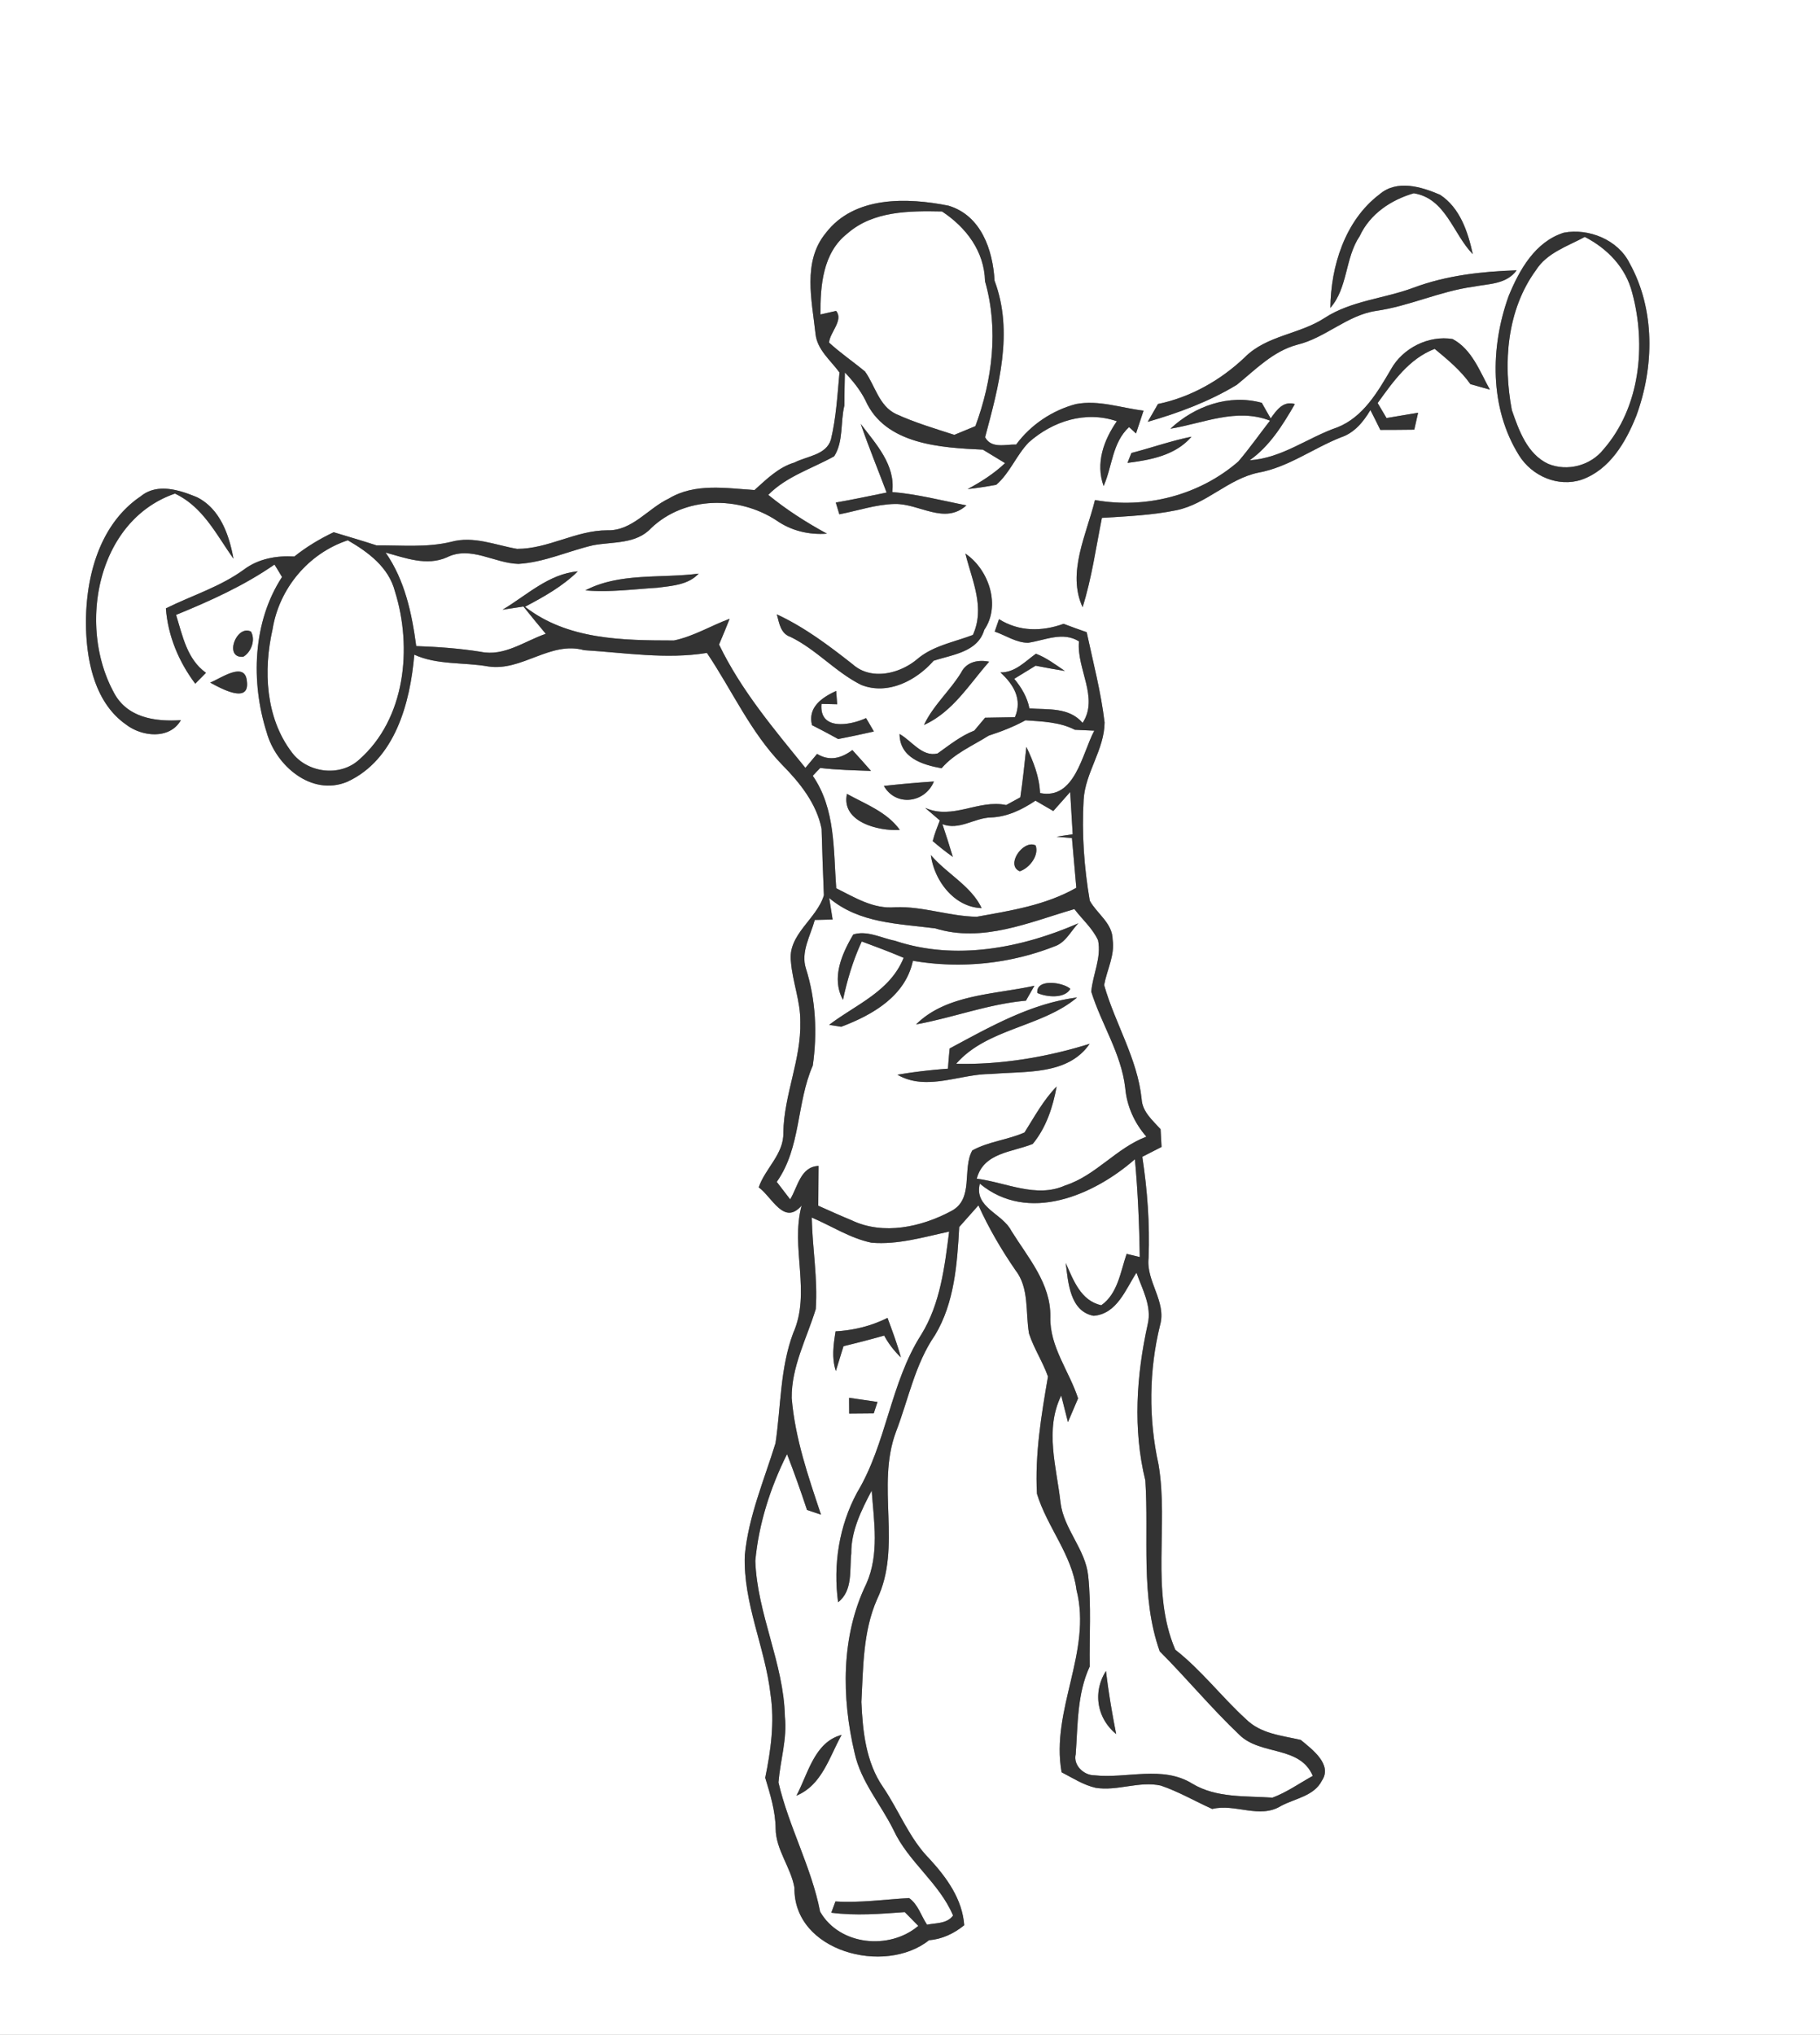 <svg width="328" height="275pt" viewBox="0 0 246 275" xmlns="http://www.w3.org/2000/svg"><rect x="0" y="0" width="246" height="275" fill="#808080" stroke="none"/><g fill="#FFF"><path d="M0 0h246v275H0V0m186.44 26.28c-4.63 3.51-6.57 9.7-6.62 15.33 2.39-2.74 1.96-6.74 3.97-9.71 1.38-2.98 4.21-4.88 7.3-5.78 4.34.69 5.3 5.49 7.98 8.23-.65-3-1.73-6.27-4.43-8.03-2.58-1.1-5.83-2.09-8.2-.04m-74.82 5.21c-3.19 3.86-1.87 9.14-1.39 13.65.23 2.14 2.05 3.57 3.24 5.2-.28 3.04-.45 6.1-1.16 9.07-.64 2.1-3.25 2.23-4.93 3.1-2.16.64-3.77 2.26-5.4 3.72-3.86-.25-8.08-.97-11.58 1.15-2.83 1.33-4.95 4.39-8.32 4.29-4.23 0-7.95 2.51-12.19 2.51-2.95-.51-5.89-1.79-8.92-.95-3.31.8-6.71.44-10.07.48-1.92-.63-3.87-1.19-5.8-1.78-1.88.9-3.68 1.97-5.31 3.28-2.39-.14-4.85.29-6.8 1.75-3.21 2.35-7.04 3.51-10.57 5.26.28 3.72 1.74 7.21 3.97 10.18.49-.49.97-.98 1.45-1.47-2.57-1.84-3.16-5-4.04-7.83 4.62-1.89 9.18-3.94 13.3-6.8.35.55.69 1.12 1.02 1.68-3.98 6.09-4.23 14.2-2.08 20.98 1.24 4.52 6.06 8.7 10.89 6.7 6.48-2.98 8.51-10.68 9.07-17.18 3.11 1.42 6.68 1 10 1.59 4.57.69 8.38-3.48 12.95-2.2 5.52.34 11.1 1.27 16.6.37 3.38 5.02 5.89 10.72 10.16 15.11 2.39 2.42 4.67 5.25 5.34 8.67.09 2.99.18 5.98.31 8.98-.98 3.26-4.95 5.3-4.45 9.02.22 2.71 1.29 5.3 1.26 8.05.14 5.13-2.22 9.9-2.29 15.02.07 2.89-2.45 4.8-3.33 7.38 1.8 1.29 3.41 5.23 5.8 2.46-1.54 5.71 1.32 11.74-1.15 17.26-1.77 4.76-1.64 9.9-2.38 14.86-1.54 4.99-3.65 9.89-4.15 15.13-.24 6.48 2.76 12.48 3.48 18.83.56 3.75.04 7.57-.72 11.25.68 2.25 1.38 4.51 1.41 6.88.03 2.88 2.06 5.21 2.54 7.99-.13 8.64 12.21 11.85 18.19 7.09 1.79-.15 3.38-.91 4.76-2.03-.26-3.53-2.37-6.43-4.67-8.94-2.76-2.78-4.13-6.53-6.3-9.72-2.32-3.35-2.76-7.56-2.93-11.51.25-4.67.2-9.53 2.12-13.88 3.41-7.12-.17-15.31 2.55-22.62 1.69-4.39 2.57-9.16 5.28-13.08 2.63-4.37 3-9.64 3.27-14.61.87-.97 1.74-1.95 2.6-2.93 1.38 3.06 3.08 5.96 4.98 8.73 1.93 2.45 1.35 5.73 1.86 8.61.66 2.01 1.85 3.8 2.56 5.8-.9 5.23-1.78 10.5-1.49 15.84 1.37 4.5 4.73 8.21 5.34 12.98 2.14 8.38-3.51 16.23-2.01 24.66 1.49.77 2.94 1.72 4.6 2.1 2.94.48 5.89-.95 8.81-.3 2.42.82 4.63 2.12 6.95 3.16 3.12-.77 6.39 1.39 9.3-.41 1.88-1.01 4.47-1.33 5.52-3.41 1.47-2.19-1.31-4.23-2.85-5.51-2.58-.6-5.4-.82-7.4-2.8-3.3-3.01-6.02-6.62-9.56-9.39-3.38-7.89-.87-16.78-2.27-25.05-1.36-6.16-1.3-12.69.21-18.81.91-3.2-1.92-5.92-1.55-9.1.17-4.57-.16-9.14-.85-13.66.87-.45 1.73-.89 2.6-1.33-.03-.6-.09-1.8-.13-2.4-1.07-1.19-2.46-2.34-2.56-4.07-.56-5.47-3.59-10.2-5.07-15.41.37-2.04 1.47-4.02 1.15-6.14-.02-2.24-2.1-3.47-3.09-5.26-.77-4.5-1.1-9.1-.83-13.66.22-3.67 2.81-6.76 2.83-10.44-.49-4.12-1.55-8.14-2.42-12.19-1.05-.36-2.09-.74-3.12-1.13-2.96 1.06-6.01 1.07-8.73-.63l-.58 1.68c1.49.51 2.9 1.51 4.52 1.51 2.3-.34 4.68-1.56 6.87-.19-.35 3.71 2.73 7.61.49 11.02-1.86-2.16-4.68-1.76-7.19-1.96-.29-1.52-1.08-2.82-2.05-4 .96-.59 1.92-1.18 2.89-1.77 1.31.26 2.63.5 3.95.71-1.26-.85-2.48-1.78-3.91-2.33-1.49 1.07-2.81 2.55-4.8 2.53 1.77 1.61 3.01 3.63 1.96 6.05-1.35.03-2.69.05-4.03.07-.37.44-1.1 1.3-1.46 1.74-1.84.72-3.37 1.96-4.96 3.09-2.09.52-3.5-1.72-5.14-2.63.02 3.21 3.07 4.16 5.68 4.63 1.72-2.01 4.19-3.03 6.37-4.41 1.71-.55 3.39-1.21 4.97-2.07 2.27.16 4.6.22 6.68 1.28l2.62.12c-1.66 3.11-2.6 9.38-7.33 8.43-.09-2.21-.91-4.27-1.85-6.24-.25 2.28-.48 4.56-.82 6.82-.47.26-1.43.78-1.91 1.04-3.79-.79-7.23 2.06-10.95.38.49.43 1.48 1.28 1.98 1.7-.35.92-.72 1.83-.96 2.79.87.75 1.78 1.47 2.72 2.14-.45-1.49-.91-2.97-1.41-4.43 2.25.89 4.31-.84 6.54-.9 2.23-.08 4.22-1.05 6.04-2.27.6.35 1.81 1.05 2.41 1.4.57-.64 1.71-1.93 2.28-2.57.08 1.43.25 4.28.34 5.71-.55.08-1.64.24-2.18.33.52.04 1.56.13 2.08.18.2 2.24.4 4.48.59 6.72-4.13 2.36-8.85 3.09-13.46 3.92-3.7-.06-7.27-1.43-11.01-1.29-2.94.28-5.46-1.31-7.98-2.56-.39-5.18-.08-10.71-3.17-15.2.33-.36.66-.71 1.01-1.06 2.27.27 4.57.31 6.86.4-.83-.95-1.67-1.89-2.52-2.82-1.46 1.09-3.06 1.56-4.77.52-.53.63-1.05 1.26-1.58 1.89-4.28-5.29-8.69-10.49-11.67-16.67.49-1.15.97-2.31 1.43-3.48-2.53.93-4.87 2.38-7.53 2.93-6.92-.01-14.38-.08-20.13-4.56 2.54-1.33 5.08-2.76 7.14-4.78-3.95.34-6.91 3.25-10.17 5.18.94-.15 1.88-.29 2.82-.43.99 1.24 2 2.47 3.02 3.69-2.85.98-5.62 3.1-8.79 2.43-2.89-.46-5.8-.67-8.72-.77-.59-4.43-1.54-8.91-4.14-12.64 2.67.73 5.55 1.85 8.27.65 3.24-1.62 6.41.8 9.69.88 3.49-.21 6.71-1.73 10.09-2.52 2.7-.5 5.81-.12 7.85-2.32 4.55-4.33 11.85-4.38 16.95-1.02 2.01 1.4 4.37 1.95 6.81 1.78-2.79-1.52-5.47-3.23-7.94-5.25 2.49-2.52 5.9-3.53 8.91-5.21 1.28-1.98.83-4.62 1.38-6.86.01-1.49.03-2.98.07-4.47 1.07 1.12 2.05 2.34 2.76 3.73 2.64 6.02 10.21 6.44 15.89 6.7 1 .61 2 1.22 3 1.82-1.5 1.43-3.25 2.54-5.06 3.51 1.29-.14 2.58-.34 3.87-.58 1.84-1.59 2.71-3.99 4.39-5.73 3.25-2.88 7.68-4.31 11.91-2.86-1.78 2.57-2.9 5.66-1.79 8.76 1.19-2.67 1.15-5.85 3.44-7.97l.94.86c.34-1.03.68-2.06 1.02-3.08-3.03-.36-6.08-1.48-9.14-.89-3.2.85-6.12 2.8-8.08 5.47-1.46-.04-3.33.6-4.2-.98 1.83-6.86 3.89-14.23 1.28-21.16-.23-4.16-1.81-8.81-6.22-10.14-5.59-1.12-12.74-1.34-16.59 3.69m99.75-.04c-3.87 1.22-6.01 5.03-7.45 8.55-2.5 6.93-2.6 15.14 1.4 21.54 1.74 2.8 5.29 4.36 8.49 3.28 3.78-1.35 5.94-5.06 7.35-8.59 2.44-6.61 2.58-14.38-.89-20.65-1.58-3.19-5.55-4.77-8.9-4.13m-20.33 7.44c-3.96 1.48-8.37 1.73-11.98 4.07-3.4 2.24-7.86 2.35-10.82 5.34-3.25 3.09-7.31 5.39-11.72 6.3-.35.6-1.04 1.81-1.39 2.41 4.18-1.2 8.31-2.74 12.04-5 2.54-2.06 4.89-4.54 8.17-5.42 3.82-.92 6.73-3.98 10.64-4.57 4.5-.64 8.65-2.66 13.16-3.27 2.06-.41 4.46-.3 5.86-2.22-4.73.16-9.5.69-13.96 2.36m-3.03 11.02c-1.8 3.07-3.76 6.46-7.23 7.84-4.02 1.38-7.5 4.18-11.86 4.45 2.71-1.92 4.46-4.76 6.1-7.59-1.58-.47-2.46.81-3.27 1.94-.41-.7-.81-1.41-1.2-2.11-4.43-1.22-9.08.44-12.35 3.5 4.48-.74 8.93-2.85 13.46-1.09-1.43 1.84-2.77 3.75-4.28 5.52-5.27 4.58-12.53 6.44-19.38 5.21-1.13 4.63-3.82 9.84-1.67 14.48 1.24-3.94 1.8-8.03 2.61-12.07 3.36-.21 6.75-.35 10.06-1.03 4.06-.83 7.02-4.24 11.08-5.08 4.05-.73 7.39-3.28 11.16-4.77 1.82-.6 3.04-2.09 3.99-3.69.46.89.9 1.78 1.34 2.68 1.53 0 3.06-.01 4.59-.03.17-.76.34-1.53.52-2.29l-4.27.72c-.3-.51-.9-1.52-1.2-2.03 2.09-2.89 4.24-5.99 7.71-7.32 1.74 1.44 3.51 2.9 4.83 4.77.88.25 1.75.5 2.63.74-1.36-2.45-2.42-5.45-5.04-6.84-3.23-.54-6.75 1.23-8.33 4.09m-71.67 7.38c1.08 3.13 2.34 6.19 3.5 9.28-2.29.46-4.57.95-6.87 1.35l.48 1.59c2.5-.48 4.94-1.35 7.5-1.4 3.32-.06 6.71 2.86 9.68.19-3.34-.65-6.63-1.52-10.03-1.8.47-3.66-2.22-6.51-4.26-9.21m36.59 3.93c-.14.33-.4 1-.53 1.34 3.13-.4 6.48-1.01 8.65-3.54-2.76.56-5.41 1.5-8.12 2.2m-133.9 5.85c-5.75 3.87-7.57 11.32-7.4 17.88.13 4.71 1.31 10.12 5.42 12.98 2.13 1.64 5.89 2.05 7.4-.6-3.52.23-7.35-.34-9.11-3.83-4.85-8.99-2.23-23.16 8.31-26.79 3.81 1.8 5.59 5.55 7.91 8.8-.58-3.2-1.8-6.73-4.91-8.3-2.38-.99-5.38-1.97-7.62-.14m111.46 7.75c.89 3.63 2.7 7.28 1.01 10.99-2.52.97-5.32 1.44-7.45 3.21-2.34 2.02-6.25 3.01-8.77.78-3.23-2.54-6.53-5.03-10.28-6.77.33 1.17.49 2.58 1.83 3.04 3.51 1.7 6.11 4.77 9.59 6.5 3.57 1.41 7.42-.58 9.77-3.27 2.53-.83 5.97-1.16 6.85-4.18 2.27-3.32.59-8.17-2.55-10.3m-51.37 4.97c3.25.29 6.5-.16 9.75-.36 1.95-.26 4.15-.37 5.57-1.91-5.08.68-10.67-.17-15.32 2.27m-46.24 8.97c1.08-.62 1.69-2.29 1.04-3.4-1.97-.99-3.71 3.65-1.04 3.4m97.05 2.11c-1.52 2.49-3.8 4.46-5.04 7.11 3.89-1.76 6.09-5.47 8.81-8.55-1.46-.3-3.04 0-3.77 1.44M28.41 92.25c1.35.74 5.38 3 4.96-.19-.25-2.77-3.58-.34-4.96.19m81.35 5.76c1.19.6 2.36 1.22 3.53 1.87 1.62-.31 3.23-.66 4.83-1.02-.26-.45-.79-1.36-1.06-1.81-2.16 1-6.36 1.74-6.02-1.92l2.12.05-.14-1.8c-1.93.89-3.87 2.21-3.26 4.63m9.71 8.21c1.63 2.84 5.56 2.31 6.76-.6-2.26.15-4.51.35-6.76.6m-4.99 1.07c-.82 3.81 4.29 5.06 7.14 4.87-1.71-2.41-4.64-3.48-7.14-4.87m23.36 10.46c1.29-.41 2.63-2.13 2.14-3.49-1.67-.84-4.12 2.68-2.14 3.49m-12.02-2.19c.45 3.44 3.14 7.05 6.86 7.17-1.38-2.97-4.74-4.67-6.86-7.17z"/><path d="M114.5 31.59c3.5-3.1 8.42-3.1 12.83-3.01 3.26 2.15 5.72 5.39 5.81 9.43 1.86 6.47 1 13.35-1.3 19.58-.95.39-1.9.78-2.85 1.18-2.67-.86-5.36-1.66-7.91-2.83-2.28-1.1-2.8-3.83-4.16-5.73-1.6-1.33-3.33-2.5-4.86-3.91.09-1.36 2-3.04.95-4.28-.53.12-1.59.36-2.11.48-.04-3.85.31-8.33 3.6-10.91zM207.61 36.51c1.48-2.35 4.28-3.23 6.6-4.49 3.06 1.57 5.55 4.15 6.41 7.56 1.91 7.07 1.07 15.48-3.89 21.16-1.74 2.19-4.89 3.02-7.47 1.95-2.83-1.32-3.96-4.52-4.91-7.26-1.21-6.37-.68-13.54 3.26-18.92zM36.84 85.05c.89-5.52 4.85-10.27 10.17-12.03 2.76 1.6 5.52 3.63 6.37 6.9 2.38 7.6 1.44 17.24-4.85 22.76-2.62 2.38-7.07 1.78-9.13-1.06-3.52-4.67-3.81-11.05-2.56-16.57zM126.42 125.47c6.38 1.98 12.73-.84 18.8-2.61 1.06 1.4 2.46 2.6 3.2 4.22.48 2.35-.72 4.62-.92 6.94 1.36 4.39 4.06 8.36 4.59 13.01.22 2.47 1.24 4.73 2.86 6.59-4.08 1.54-6.83 5.26-11 6.6-3.9 1.75-8-.43-11.93-.92.94-3.55 4.77-3.56 7.57-4.7 1.82-2.2 2.73-5 3.23-7.76-1.78 1.82-2.99 4.07-4.34 6.21-2.27 1.01-4.85 1.21-7.06 2.43-1.41 2.51.28 6.58-2.86 8.2-4.02 2.15-9.16 3.29-13.45 1.24-1.52-.62-3.01-1.31-4.51-1.97.01-1.8.03-3.59.04-5.38-2.46.11-2.8 2.85-3.84 4.52-.45-.59-1.35-1.77-1.81-2.36 3.3-4.67 2.64-10.63 4.87-15.72.62-4.35.41-8.88-.92-13.09-.74-2.27.61-4.46 1.19-6.59.6-.01 1.81-.04 2.41-.06-.12-.72-.35-2.18-.46-2.9 4.09 3.44 9.35 3.45 14.34 4.1m-5.46 1.67c-1.83-.36-3.78-1.44-5.63-.84-1.55 2.63-2.99 5.89-1.39 8.83.58-2.71 1.37-5.37 2.54-7.89 1.9.71 3.8 1.41 5.66 2.21-1.84 4.56-6.45 6.3-10.07 9.06.4.06 1.22.19 1.62.26 4.21-1.58 8.7-4.14 9.7-8.92 6.52 1.12 13.31.41 19.45-2.07 1.31-.61 1.96-2.02 2.92-3-7.7 3.36-16.64 5.09-24.8 2.36m2.86 11.31c4.99-.91 9.78-2.76 14.85-3.21.28-.5.86-1.51 1.15-2.02-5.38 1.2-11.88 1.14-16 5.23m16.39-4.25c1.27.57 3.71.79 4.46-.56-1.01-.91-4.67-1.41-4.46.56m-11.85 7.5c-.09.91-.17 1.82-.23 2.73-2.29.17-4.57.43-6.83.82 3.98 2.29 8.47-.14 12.69-.1 4.57-.42 10.34.22 13.29-4.08-5.8 1.82-12.07 2.85-18.04 2.7 4.17-4.8 11.56-4.93 16.34-8.96-6.25.8-11.77 3.97-17.22 6.89z"/><path d="M132.44 159.97c6.52 5.41 15.39 1.58 20.96-3.3.4 4.4.59 8.81.66 13.22-.45-.11-1.34-.32-1.78-.43-.83 2.41-1.19 5.37-3.42 6.94-2.77-.58-3.8-3.43-4.81-5.71.32 2.61.56 6.54 3.77 7.14 3.16-.26 4.31-3.55 5.79-5.83.77 2.23 2.11 4.52 1.52 6.97-1.53 6.91-2.02 14.19-.32 21.12.5 7.71-.69 15.63 1.94 23.08 3.66 3.67 6.98 7.69 10.74 11.26 2.85 2.86 8.21 1.45 9.95 5.58-1.81 1-3.51 2.22-5.45 2.94-3.64-.25-7.58.07-10.83-1.89-4.03-2.5-8.85-.65-13.25-1.13-1.42 0-2.88-1.36-2.51-2.86.29-3.97.18-8.15 1.89-11.84-.06-4.11.23-8.22-.21-12.31-.39-3.57-3.29-6.27-3.73-9.82-.53-4.8-2.18-9.87.09-14.49l.91 3.59c.34-.8 1.03-2.41 1.37-3.21-1.2-3.7-3.87-6.99-3.75-11.05.07-4.49-3.04-8-5.27-11.59-1.21-2.38-5.07-3.13-4.26-6.38m18.43 74.39c-.56-2.83-1.04-5.67-1.38-8.53-1.81 2.84-1.24 6.39 1.38 8.53zM109.72 164.55c2.68 1.14 5.19 2.8 8.07 3.4 3.57.3 7.05-.76 10.5-1.5-.61 4.76-1.19 9.75-3.77 13.92-4.19 6.55-4.68 14.72-8.69 21.37-2.42 4.5-3.24 9.75-2.55 14.8 2.03-1.58 1.53-4.35 1.78-6.59-.03-3.06 1.37-5.86 2.76-8.5.31 4.19 1.05 8.63-.73 12.61-3.43 7.06-3.35 15.35-1.58 22.85.84 3.87 3.53 6.91 5.25 10.39 2 4.33 6.19 7.15 8.06 11.58-.83 1.13-2.29.99-3.52 1.24-.8-1.19-1.2-2.74-2.43-3.6-3.31.19-6.62.67-9.95.46l-.56 1.52c3.31.43 6.62.16 9.93-.08.46.46 1.38 1.4 1.83 1.86-3.91 3.32-10.66 2.65-13.27-1.92-1.18-6.04-4.24-11.48-5.63-17.47.24-2.97 1.19-5.87.87-8.88-.15-7.23-3.75-13.87-4-21.06.46-5.02 2.04-9.93 4.29-14.43.96 2.49 1.86 5.01 2.7 7.55.47.16 1.42.47 1.89.63-1.72-5.14-3.51-10.31-3.96-15.75-.05-4.25 2.04-8.07 3.25-12.03.29-4.13-.46-8.24-.54-12.37m3.22 15.38c-.28 1.78-.55 3.61.04 5.36.26-.84.77-2.51 1.03-3.35 1.84-.45 3.67-.92 5.5-1.44.59 1.1 1.35 2.08 2.26 2.95-.5-1.82-1.16-3.58-1.81-5.34-2.19 1.1-4.57 1.68-7.02 1.82m1.84 11.11c.83-.01 2.49-.02 3.32-.03.13-.38.38-1.15.51-1.54-1.28-.19-2.56-.37-3.84-.56 0 .71.01 1.42.01 2.13m-7.13 51.64c3.46-1.43 4.44-5.23 6.11-8.21-3.67.96-4.54 5.26-6.11 8.21z"/></g><g fill="#333"><path d="M186.44 26.28c2.37-2.05 5.62-1.06 8.2.04 2.7 1.76 3.78 5.03 4.43 8.03-2.68-2.74-3.64-7.54-7.98-8.23-3.09.9-5.92 2.8-7.3 5.78-2.01 2.97-1.58 6.97-3.97 9.71.05-5.63 1.99-11.82 6.62-15.33zM111.62 31.49c3.85-5.03 11-4.81 16.59-3.69 4.41 1.33 5.99 5.98 6.22 10.14 2.61 6.93.55 14.3-1.28 21.16.87 1.58 2.74.94 4.2.98 1.96-2.67 4.88-4.62 8.08-5.47 3.06-.59 6.11.53 9.14.89-.34 1.02-.68 2.05-1.02 3.08l-.94-.86c-2.29 2.12-2.25 5.3-3.44 7.97-1.11-3.1.01-6.19 1.79-8.76-4.23-1.45-8.66-.02-11.91 2.86-1.68 1.74-2.55 4.14-4.39 5.73-1.29.24-2.58.44-3.87.58 1.81-.97 3.56-2.08 5.06-3.51-1-.6-2-1.21-3-1.82-5.68-.26-13.25-.68-15.89-6.7-.71-1.39-1.69-2.61-2.76-3.73-.04 1.49-.06 2.98-.07 4.47-.55 2.24-.1 4.88-1.38 6.86-3.01 1.68-6.42 2.69-8.91 5.21 2.47 2.02 5.15 3.73 7.94 5.25-2.44.17-4.8-.38-6.81-1.78-5.1-3.36-12.4-3.31-16.95 1.02-2.04 2.2-5.15 1.82-7.85 2.32-3.38.79-6.6 2.31-10.09 2.52-3.28-.08-6.45-2.5-9.69-.88-2.72 1.2-5.6.08-8.27-.65 2.6 3.73 3.55 8.21 4.14 12.64 2.92.1 5.83.31 8.72.77 3.17.67 5.94-1.45 8.79-2.43-1.02-1.22-2.03-2.45-3.02-3.69-.94.14-1.88.28-2.82.43 3.26-1.93 6.22-4.84 10.17-5.18-2.06 2.02-4.6 3.45-7.14 4.78 5.75 4.48 13.21 4.55 20.13 4.56 2.66-.55 5-2 7.53-2.93-.46 1.17-.94 2.33-1.43 3.48 2.98 6.18 7.39 11.38 11.67 16.67.53-.63 1.05-1.26 1.58-1.89 1.71 1.04 3.31.57 4.77-.52.85.93 1.69 1.87 2.52 2.82-2.29-.09-4.59-.13-6.86-.4-.35.35-.68.7-1.01 1.06 3.09 4.49 2.78 10.02 3.17 15.2 2.52 1.25 5.04 2.84 7.98 2.56 3.74-.14 7.31 1.23 11.01 1.29 4.61-.83 9.33-1.56 13.46-3.92-.19-2.24-.39-4.48-.59-6.72-.52-.05-1.56-.14-2.08-.18.54-.09 1.63-.25 2.18-.33-.09-1.43-.26-4.28-.34-5.71-.57.64-1.71 1.93-2.28 2.57-.6-.35-1.81-1.05-2.41-1.4-1.82 1.22-3.81 2.19-6.04 2.27-2.23.06-4.29 1.79-6.54.9.5 1.46.96 2.94 1.41 4.43-.94-.67-1.85-1.39-2.72-2.14.24-.96.61-1.87.96-2.79-.5-.42-1.49-1.27-1.98-1.7 3.72 1.68 7.16-1.17 10.95-.38.48-.26 1.44-.78 1.91-1.04.34-2.26.57-4.54.82-6.82.94 1.97 1.76 4.03 1.85 6.24 4.73.95 5.67-5.32 7.33-8.43l-2.62-.12c-2.08-1.06-4.41-1.12-6.68-1.28-1.58.86-3.26 1.52-4.97 2.07-2.18 1.38-4.65 2.4-6.37 4.41-2.61-.47-5.66-1.42-5.68-4.63 1.64.91 3.05 3.15 5.14 2.63 1.59-1.13 3.12-2.37 4.96-3.09.36-.44 1.09-1.3 1.46-1.74 1.34-.02 2.68-.04 4.03-.07 1.05-2.42-.19-4.44-1.96-6.05 1.99.02 3.31-1.46 4.8-2.53 1.43.55 2.65 1.48 3.91 2.33-1.32-.21-2.64-.45-3.95-.71-.97.59-1.93 1.18-2.89 1.77.97 1.18 1.76 2.48 2.05 4 2.51.2 5.33-.2 7.19 1.96 2.24-3.41-.84-7.31-.49-11.02-2.19-1.37-4.57-.15-6.87.19-1.62 0-3.03-1-4.52-1.51l.58-1.68c2.72 1.7 5.77 1.69 8.73.63 1.03.39 2.07.77 3.12 1.13.87 4.05 1.93 8.07 2.42 12.19-.02 3.68-2.61 6.77-2.83 10.44-.27 4.56.06 9.16.83 13.66.99 1.79 3.07 3.02 3.09 5.26.32 2.12-.78 4.1-1.15 6.14 1.48 5.21 4.51 9.94 5.07 15.41.1 1.73 1.49 2.88 2.56 4.07.04.6.1 1.8.13 2.4-.87.44-1.73.88-2.6 1.33.69 4.52 1.02 9.09.85 13.66-.37 3.18 2.46 5.9 1.55 9.1-1.51 6.12-1.57 12.65-.21 18.81 1.4 8.27-1.11 17.16 2.27 25.05 3.54 2.77 6.26 6.38 9.56 9.39 2 1.98 4.82 2.2 7.4 2.8 1.54 1.28 4.32 3.32 2.85 5.51-1.05 2.08-3.64 2.4-5.52 3.41-2.91 1.8-6.18-.36-9.3.41-2.32-1.04-4.53-2.34-6.95-3.16-2.92-.65-5.87.78-8.81.3-1.66-.38-3.11-1.33-4.6-2.1-1.5-8.43 4.15-16.28 2.01-24.66-.61-4.77-3.97-8.48-5.34-12.98-.29-5.34.59-10.61 1.49-15.84-.71-2-1.9-3.79-2.56-5.8-.51-2.88.07-6.16-1.86-8.61-1.9-2.77-3.6-5.67-4.98-8.73-.86.98-1.73 1.96-2.6 2.93-.27 4.97-.64 10.24-3.27 14.61-2.71 3.92-3.59 8.69-5.28 13.08-2.72 7.31.86 15.5-2.55 22.62-1.92 4.35-1.87 9.21-2.12 13.88.17 3.95.61 8.16 2.93 11.51 2.17 3.19 3.54 6.94 6.3 9.72 2.3 2.51 4.41 5.41 4.67 8.94-1.38 1.12-2.97 1.88-4.76 2.03-5.98 4.76-18.32 1.55-18.19-7.09-.48-2.78-2.51-5.11-2.54-7.99-.03-2.37-.73-4.63-1.41-6.88.76-3.68 1.28-7.5.72-11.25-.72-6.35-3.72-12.35-3.48-18.83.5-5.24 2.61-10.14 4.15-15.13.74-4.96.61-10.1 2.38-14.86 2.47-5.52-.39-11.55 1.15-17.26-2.39 2.77-4-1.17-5.8-2.46.88-2.58 3.4-4.49 3.33-7.38.07-5.12 2.43-9.89 2.29-15.02.03-2.75-1.04-5.34-1.26-8.05-.5-3.72 3.47-5.76 4.45-9.02-.13-3-.22-5.99-.31-8.98-.67-3.42-2.95-6.25-5.34-8.67-4.27-4.39-6.78-10.09-10.16-15.11-5.5.9-11.08-.03-16.6-.37-4.57-1.28-8.38 2.89-12.95 2.2-3.32-.59-6.89-.17-10-1.59-.56 6.5-2.59 14.2-9.07 17.18-4.83 2-9.65-2.18-10.89-6.7-2.15-6.78-1.9-14.89 2.08-20.98-.33-.56-.67-1.13-1.02-1.68-4.12 2.86-8.68 4.91-13.3 6.8.88 2.83 1.47 5.99 4.04 7.83-.48.49-.96.98-1.45 1.47-2.23-2.97-3.69-6.46-3.97-10.18 3.53-1.75 7.36-2.91 10.57-5.26 1.95-1.46 4.41-1.89 6.8-1.75 1.63-1.31 3.43-2.38 5.31-3.28 1.93.59 3.88 1.15 5.8 1.78 3.36-.04 6.76.32 10.07-.48 3.03-.84 5.97.44 8.92.95 4.24 0 7.96-2.51 12.19-2.51 3.37.1 5.49-2.96 8.32-4.29 3.5-2.12 7.72-1.4 11.58-1.15 1.63-1.46 3.24-3.08 5.4-3.72 1.68-.87 4.29-1 4.93-3.1.71-2.97.88-6.03 1.16-9.07-1.19-1.63-3.01-3.06-3.24-5.2-.48-4.51-1.8-9.79 1.39-13.65m2.88.1c-3.29 2.58-3.64 7.06-3.6 10.91.52-.12 1.58-.36 2.11-.48 1.05 1.24-.86 2.92-.95 4.28 1.53 1.41 3.26 2.58 4.86 3.91 1.36 1.9 1.88 4.63 4.16 5.73 2.55 1.17 5.24 1.97 7.91 2.83.95-.4 1.9-.79 2.85-1.18 2.3-6.23 3.16-13.11 1.3-19.58-.09-4.04-2.55-7.28-5.81-9.43-4.41-.09-9.33-.09-12.83 3.01M36.84 85.05c-1.25 5.52-.96 11.9 2.56 16.57 2.06 2.84 6.51 3.44 9.13 1.06 6.29-5.52 7.23-15.16 4.85-22.76-.85-3.27-3.61-5.3-6.37-6.9-5.32 1.76-9.28 6.51-10.17 12.03m89.58 40.42c-4.99-.65-10.25-.66-14.34-4.1.11.72.34 2.18.46 2.9-.6.02-1.81.05-2.41.06-.58 2.13-1.93 4.32-1.19 6.59 1.33 4.21 1.54 8.74.92 13.09-2.23 5.09-1.57 11.05-4.87 15.72.46.59 1.36 1.77 1.81 2.36 1.04-1.67 1.38-4.41 3.84-4.52-.01 1.79-.03 3.58-.04 5.38 1.5.66 2.99 1.35 4.51 1.97 4.29 2.05 9.43.91 13.45-1.24 3.14-1.62 1.45-5.69 2.86-8.2 2.21-1.22 4.79-1.42 7.06-2.43 1.35-2.14 2.56-4.39 4.34-6.21-.5 2.76-1.41 5.56-3.23 7.76-2.8 1.14-6.63 1.15-7.57 4.7 3.93.49 8.03 2.67 11.93.92 4.17-1.34 6.92-5.06 11-6.6-1.62-1.86-2.64-4.12-2.86-6.59-.53-4.65-3.23-8.62-4.59-13.01.2-2.32 1.4-4.59.92-6.94-.74-1.62-2.14-2.82-3.2-4.22-6.07 1.77-12.42 4.59-18.8 2.61m6.02 34.5c-.81 3.25 3.05 4 4.26 6.38 2.23 3.59 5.34 7.1 5.27 11.59-.12 4.06 2.55 7.35 3.75 11.05-.34.8-1.03 2.41-1.37 3.21l-.91-3.59c-2.27 4.62-.62 9.69-.09 14.49.44 3.55 3.34 6.25 3.73 9.82.44 4.09.15 8.2.21 12.31-1.71 3.69-1.6 7.87-1.89 11.84-.37 1.5 1.09 2.86 2.51 2.86 4.4.48 9.22-1.37 13.25 1.13 3.25 1.96 7.19 1.64 10.83 1.89 1.94-.72 3.64-1.94 5.45-2.94-1.74-4.13-7.1-2.72-9.95-5.58-3.76-3.57-7.08-7.59-10.74-11.26-2.63-7.45-1.44-15.37-1.94-23.08-1.7-6.93-1.21-14.21.32-21.12.59-2.45-.75-4.74-1.52-6.97-1.48 2.28-2.63 5.57-5.79 5.83-3.21-.6-3.45-4.53-3.77-7.14 1.01 2.28 2.04 5.13 4.81 5.71 2.23-1.57 2.59-4.53 3.42-6.94.44.11 1.33.32 1.78.43-.07-4.41-.26-8.82-.66-13.22-5.57 4.88-14.44 8.71-20.96 3.3m-22.72 4.58c.08 4.13.83 8.24.54 12.37-1.21 3.96-3.3 7.78-3.25 12.03.45 5.44 2.24 10.61 3.96 15.75-.47-.16-1.42-.47-1.89-.63-.84-2.54-1.74-5.06-2.7-7.55-2.25 4.5-3.83 9.41-4.29 14.43.25 7.19 3.85 13.83 4 21.06.32 3.01-.63 5.91-.87 8.88 1.39 5.99 4.45 11.43 5.63 17.47 2.61 4.57 9.36 5.24 13.27 1.92-.45-.46-1.37-1.4-1.83-1.86-3.31.24-6.62.51-9.93.08l.56-1.52c3.33.21 6.64-.27 9.95-.46 1.23.86 1.63 2.41 2.43 3.6 1.23-.25 2.69-.11 3.52-1.24-1.87-4.43-6.06-7.25-8.06-11.58-1.72-3.48-4.41-6.52-5.25-10.39-1.77-7.5-1.85-15.79 1.58-22.85 1.78-3.98 1.04-8.42.73-12.61-1.39 2.64-2.79 5.44-2.76 8.5-.25 2.24.25 5.01-1.78 6.59-.69-5.05.13-10.3 2.55-14.8 4.01-6.65 4.5-14.82 8.69-21.37 2.58-4.17 3.16-9.16 3.77-13.92-3.45.74-6.93 1.8-10.5 1.5-2.88-.6-5.39-2.26-8.07-3.4zM211.37 31.45c3.35-.64 7.32.94 8.9 4.13 3.47 6.27 3.33 14.04.89 20.65-1.41 3.53-3.57 7.24-7.35 8.59-3.2 1.08-6.75-.48-8.49-3.28-4-6.4-3.9-14.61-1.4-21.54 1.44-3.52 3.58-7.33 7.45-8.55m-3.76 5.06c-3.94 5.38-4.47 12.55-3.26 18.92.95 2.74 2.08 5.94 4.91 7.26 2.58 1.07 5.73.24 7.47-1.95 4.96-5.68 5.8-14.09 3.89-21.16-.86-3.41-3.35-5.99-6.41-7.56-2.32 1.26-5.12 2.14-6.6 4.49zM191.04 38.89c4.46-1.67 9.23-2.2 13.96-2.36-1.4 1.92-3.8 1.81-5.86 2.22-4.51.61-8.66 2.63-13.16 3.27-3.91.59-6.82 3.65-10.64 4.57-3.28.88-5.63 3.36-8.17 5.42-3.73 2.26-7.86 3.8-12.04 5 .35-.6 1.04-1.81 1.39-2.41 4.41-.91 8.47-3.21 11.72-6.3 2.96-2.99 7.42-3.1 10.82-5.34 3.61-2.34 8.02-2.59 11.98-4.07z"/><path d="M188.01 49.91c1.58-2.86 5.1-4.63 8.33-4.09 2.62 1.39 3.68 4.39 5.04 6.84-.88-.24-1.75-.49-2.63-.74-1.32-1.87-3.09-3.33-4.83-4.77-3.47 1.33-5.62 4.43-7.71 7.32.3.51.9 1.52 1.2 2.03l4.27-.72c-.18.76-.35 1.53-.52 2.29-1.53.02-3.06.03-4.59.03-.44-.9-.88-1.79-1.34-2.68-.95 1.6-2.17 3.09-3.99 3.69-3.77 1.49-7.11 4.04-11.16 4.77-4.06.84-7.02 4.25-11.08 5.08-3.31.68-6.7.82-10.06 1.03-.81 4.04-1.37 8.13-2.61 12.07-2.15-4.64.54-9.85 1.67-14.48 6.85 1.23 14.11-.63 19.38-5.21 1.51-1.77 2.85-3.68 4.28-5.52-4.53-1.76-8.98.35-13.46 1.09 3.27-3.06 7.92-4.72 12.35-3.5.39.7.79 1.41 1.2 2.11.81-1.13 1.69-2.41 3.27-1.94-1.64 2.83-3.39 5.67-6.1 7.59 4.36-.27 7.84-3.07 11.86-4.45 3.47-1.38 5.43-4.77 7.23-7.84zM116.34 57.29c2.04 2.7 4.73 5.55 4.26 9.21 3.4.28 6.69 1.15 10.03 1.8-2.97 2.67-6.36-.25-9.68-.19-2.56.05-5 .92-7.5 1.4l-.48-1.59c2.3-.4 4.58-.89 6.87-1.35-1.16-3.09-2.42-6.15-3.5-9.28z"/><path d="M152.93 61.22c2.71-.7 5.36-1.64 8.12-2.2-2.17 2.53-5.52 3.14-8.65 3.54.13-.34.39-1.01.53-1.34zM19.03 67.07c2.24-1.83 5.24-.85 7.62.14 3.11 1.57 4.33 5.1 4.91 8.3-2.32-3.25-4.1-7-7.91-8.8-10.54 3.63-13.16 17.8-8.31 26.79 1.76 3.49 5.59 4.06 9.11 3.83-1.51 2.65-5.27 2.24-7.4.6-4.11-2.86-5.29-8.27-5.42-12.98-.17-6.56 1.65-14.01 7.4-17.88zM130.49 74.82c3.14 2.13 4.82 6.98 2.55 10.3-.88 3.02-4.32 3.35-6.85 4.18-2.35 2.69-6.2 4.68-9.77 3.27-3.48-1.73-6.08-4.8-9.59-6.5-1.34-.46-1.5-1.87-1.83-3.04 3.75 1.74 7.05 4.23 10.28 6.77 2.52 2.23 6.43 1.24 8.77-.78 2.13-1.77 4.93-2.24 7.45-3.21 1.69-3.71-.12-7.36-1.01-10.99zM79.12 79.79c4.65-2.44 10.24-1.59 15.32-2.27-1.42 1.54-3.62 1.65-5.57 1.91-3.25.2-6.5.65-9.75.36zM32.88 88.76c-2.67.25-.93-4.39 1.04-3.4.65 1.11.04 2.78-1.04 3.4zM129.93 90.87c.73-1.44 2.31-1.74 3.77-1.44-2.72 3.08-4.92 6.79-8.81 8.55 1.24-2.65 3.52-4.62 5.04-7.11zM28.41 92.25c1.38-.53 4.71-2.96 4.96-.19.42 3.19-3.61.93-4.96.19zM109.76 98.01c-.61-2.42 1.33-3.74 3.26-4.63l.14 1.8-2.12-.05c-.34 3.66 3.86 2.92 6.02 1.92.27.45.8 1.36 1.06 1.81-1.6.36-3.21.71-4.83 1.02a99.35 99.35 0 00-3.53-1.87zM119.47 106.22c2.25-.25 4.5-.45 6.76-.6-1.2 2.91-5.13 3.44-6.76.6zM114.48 107.29c2.5 1.39 5.43 2.46 7.14 4.87-2.85.19-7.96-1.06-7.14-4.87zM137.84 117.75c-1.98-.81.47-4.33 2.14-3.49.49 1.36-.85 3.08-2.14 3.49zM125.82 115.56c2.12 2.5 5.48 4.2 6.86 7.17-3.72-.12-6.41-3.73-6.86-7.17zM120.96 127.14c8.16 2.73 17.1 1 24.8-2.36-.96.98-1.61 2.39-2.92 3-6.14 2.48-12.93 3.19-19.45 2.07-1 4.78-5.49 7.34-9.7 8.92-.4-.07-1.22-.2-1.62-.26 3.62-2.76 8.23-4.5 10.07-9.06-1.86-.8-3.76-1.5-5.66-2.21-1.17 2.52-1.96 5.18-2.54 7.89-1.6-2.94-.16-6.2 1.39-8.83 1.85-.6 3.8.48 5.63.84zM123.82 138.45c4.12-4.09 10.62-4.03 16-5.23-.29.51-.87 1.52-1.15 2.02-5.07.45-9.86 2.3-14.85 3.21zM140.21 134.2c-.21-1.97 3.45-1.47 4.46-.56-.75 1.35-3.19 1.13-4.46.56zM128.36 141.7c5.45-2.92 10.97-6.09 17.22-6.89-4.78 4.03-12.17 4.16-16.34 8.96 5.97.15 12.24-.88 18.04-2.7-2.95 4.3-8.72 3.66-13.29 4.08-4.22-.04-8.71 2.39-12.69.1 2.26-.39 4.54-.65 6.83-.82.06-.91.14-1.82.23-2.73zM112.94 179.93c2.45-.14 4.83-.72 7.02-1.82.65 1.76 1.31 3.52 1.81 5.34a11.76 11.76 0 01-2.26-2.95c-1.83.52-3.66.99-5.5 1.44-.26.84-.77 2.51-1.03 3.35-.59-1.75-.32-3.58-.04-5.36zM114.78 191.04c0-.71-.01-1.42-.01-2.13 1.28.19 2.56.37 3.84.56-.13.39-.38 1.16-.51 1.54-.83.01-2.49.02-3.32.03zM150.87 234.36c-2.62-2.14-3.19-5.69-1.38-8.53.34 2.86.82 5.7 1.38 8.53zM107.65 242.68c1.57-2.95 2.44-7.25 6.11-8.21-1.67 2.98-2.65 6.78-6.11 8.21z"/></g></svg>